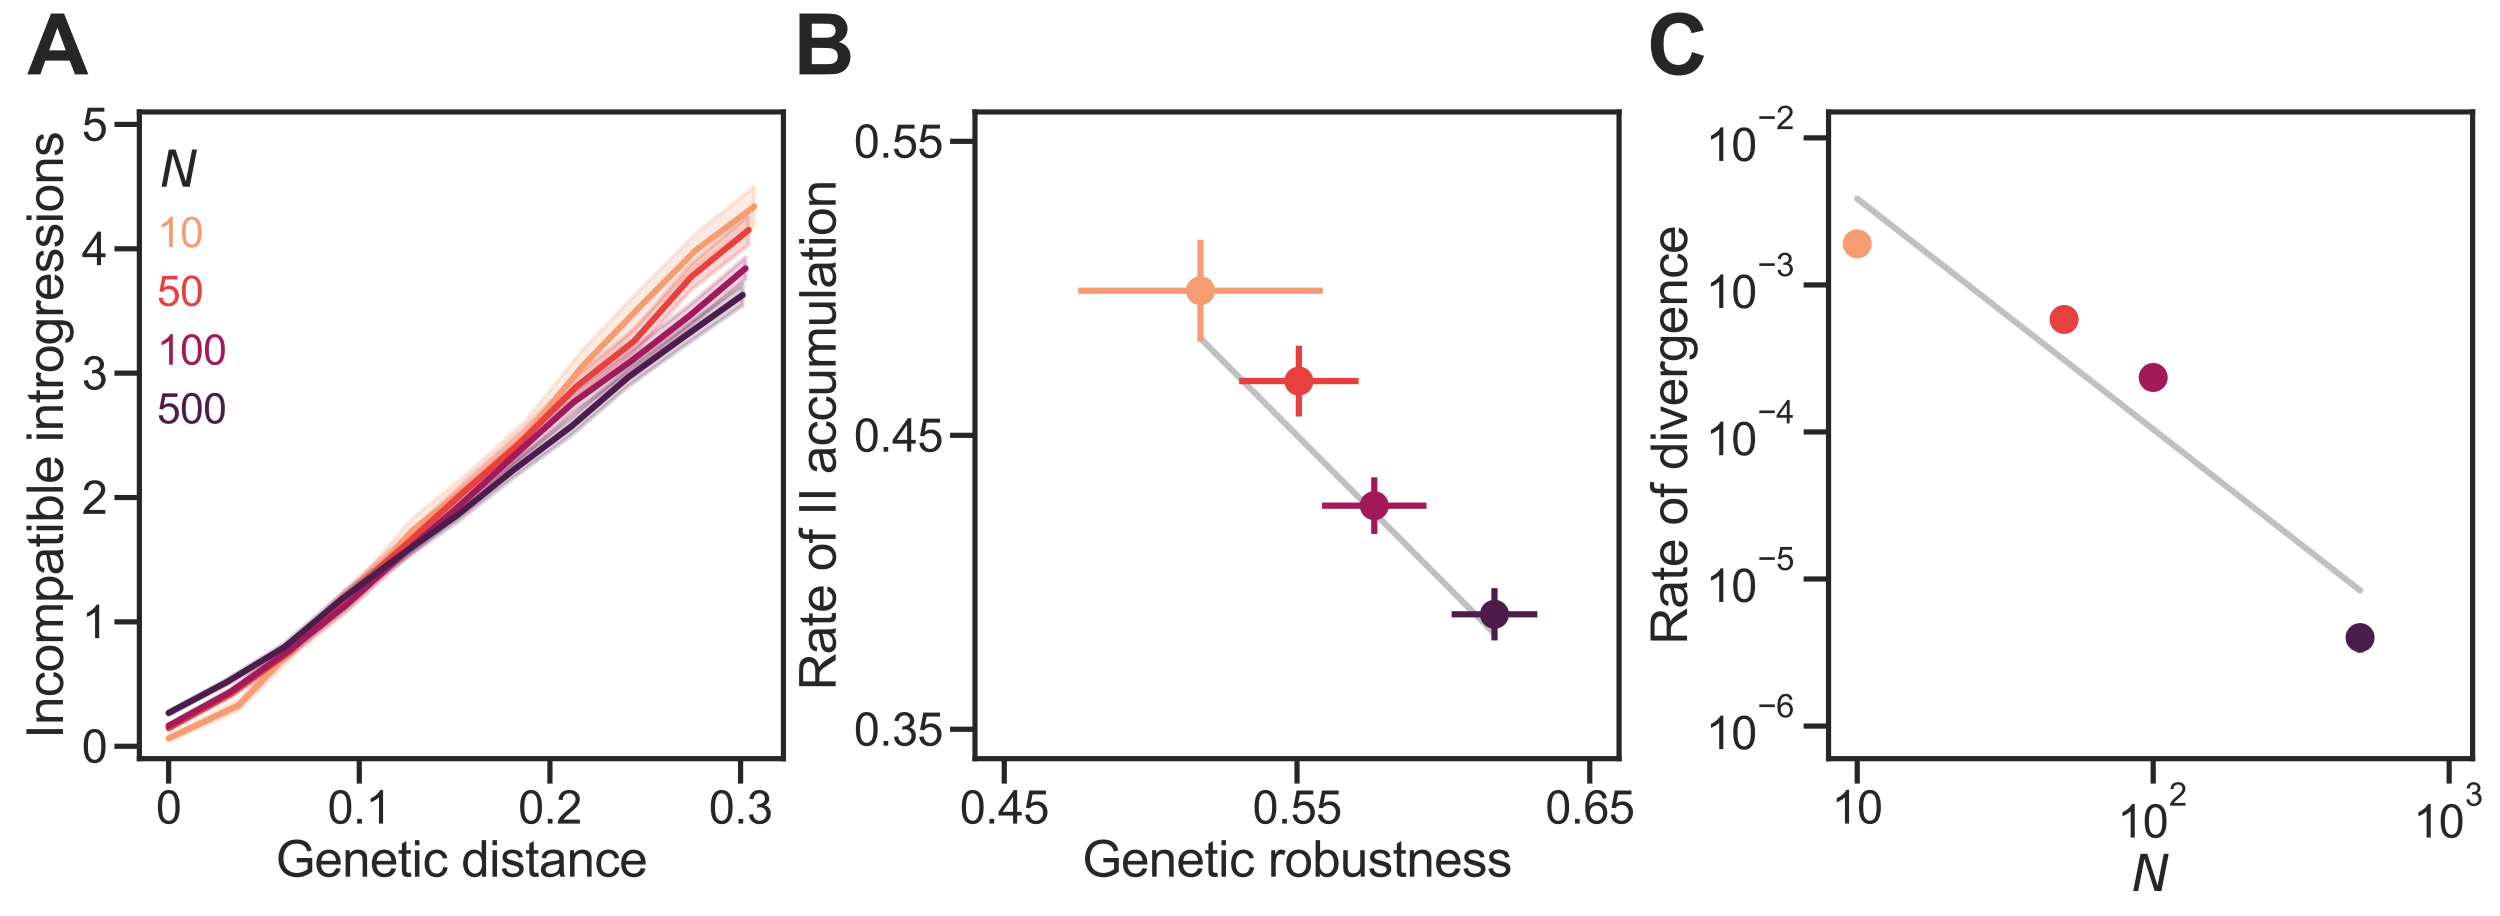 <?xml version="1.0" encoding="UTF-8" standalone="no"?>
<svg
   width="1203.585pt"
   height="440.963pt"
   viewBox="0 0 1203.585 440.963"
   version="1.1"
   id="svg244"
   sodipodi:docname="Fig4.svg"
   inkscape:version="1.3 (0e150ed, 2023-07-21)"
   xmlns:inkscape="http://www.inkscape.org/namespaces/inkscape"
   xmlns:sodipodi="http://sodipodi.sourceforge.net/DTD/sodipodi-0.dtd"
   xmlns:xlink="http://www.w3.org/1999/xlink"
   xmlns="http://www.w3.org/2000/svg"
   xmlns:svg="http://www.w3.org/2000/svg"
   xmlns:rdf="http://www.w3.org/1999/02/22-rdf-syntax-ns#"
   xmlns:cc="http://creativecommons.org/ns#"
   xmlns:dc="http://purl.org/dc/elements/1.1/">
  <sodipodi:namedview
     id="namedview244"
     pagecolor="#ffffff"
     bordercolor="#000000"
     borderopacity="0.25"
     inkscape:showpageshadow="2"
     inkscape:pageopacity="0.0"
     inkscape:pagecheckerboard="0"
     inkscape:deskcolor="#d1d1d1"
     inkscape:document-units="pt"
     inkscape:zoom="0.70852562"
     inkscape:cx="1069.1215"
     inkscape:cy="443.8795"
     inkscape:window-width="1728"
     inkscape:window-height="1008"
     inkscape:window-x="0"
     inkscape:window-y="38"
     inkscape:window-maximized="1"
     inkscape:current-layer="svg244" />
  <defs
     id="defs1">
    <style
       type="text/css"
       id="style1">*{stroke-linejoin: round; stroke-linecap: butt}</style>
  </defs>
  <path
     d="M 0,440.963 H 1203.585 V 0 H 0 Z"
     style="fill:#ffffff"
     id="path1" />
  <g
     id="patch_2">
    <path
       d="M 67.095,365.254 H 377.168 V 53.903 H 67.095 Z"
       style="fill:#ffffff"
       id="path2" />
  </g>
  <g
     id="matplotlib.axis_1">
    <g
       id="xtick_1">
      <g
         id="line2d_1">
        <defs
           id="defs2">
          <path
             id="md8a710b332"
             d="M 0,0 V 12"
             style="stroke:#262626;stroke-width:2.5" />
        </defs>
        <g
           id="g2">
          <use
             xlink:href="#md8a710b332"
             x="81.189"
             y="365.254"
             style="fill:#262626;stroke:#262626;stroke-width:2.5"
             id="use2" />
        </g>
      </g>
      <g
         id="text_1">
        <!-- 0 -->
        <g
           style="fill:#262626"
           transform="matrix(0.22,0,0,-0.22,75.072,396.501)"
           id="g3">
          <defs
             id="defs3">
            <path
               id="ArialMT-30"
               d="m 266,2259 q 0,813 167,1308 167,496 496,764 330,269 830,269 369,0 647,-149 278,-148 459,-428 182,-279 285,-681 103,-401 103,-1083 0,-806 -166,-1301 Q 2922,463 2592,192 2263,-78 1759,-78 1097,-78 719,397 266,969 266,2259 Z m 578,0 q 0,-1128 264,-1502 264,-373 651,-373 388,0 652,375 264,375 264,1500 0,1132 -264,1503 -264,372 -658,372 -387,0 -619,-328 Q 844,3388 844,2259 Z"
               transform="scale(0.016)" />
          </defs>
          <use
             xlink:href="#ArialMT-30"
             id="use3" />
        </g>
      </g>
    </g>
    <g
       id="xtick_2">
      <g
         id="line2d_2">
        <g
           id="g4">
          <use
             xlink:href="#md8a710b332"
             x="172.974"
             y="365.254"
             style="fill:#262626;stroke:#262626;stroke-width:2.5"
             id="use4" />
        </g>
      </g>
      <g
         id="text_2">
        <!-- 0.1 -->
        <g
           style="fill:#262626"
           transform="matrix(0.22,0,0,-0.22,157.684,396.501)"
           id="g7">
          <defs
             id="defs4">
            <path
               id="ArialMT-2e"
               d="m 581,0 v 641 h 641 V 0 Z"
               transform="scale(0.016)" />
            <path
               id="ArialMT-31"
               d="M 2384,0 H 1822 V 3584 Q 1619,3391 1289,3197 959,3003 697,2906 v 544 q 472,222 825,537 353,316 500,613 h 362 z"
               transform="scale(0.016)" />
          </defs>
          <use
             xlink:href="#ArialMT-30"
             id="use5" />
          <use
             xlink:href="#ArialMT-2e"
             x="55.615"
             id="use6" />
          <use
             xlink:href="#ArialMT-31"
             x="83.398"
             id="use7" />
        </g>
      </g>
    </g>
    <g
       id="xtick_3">
      <g
         id="line2d_3">
        <g
           id="g8">
          <use
             xlink:href="#md8a710b332"
             x="264.758"
             y="365.254"
             style="fill:#262626;stroke:#262626;stroke-width:2.5"
             id="use8" />
        </g>
      </g>
      <g
         id="text_3">
        <!-- 0.2 -->
        <g
           style="fill:#262626"
           transform="matrix(0.22,0,0,-0.22,249.468,396.501)"
           id="g11">
          <defs
             id="defs8">
            <path
               id="ArialMT-32"
               d="M 3222,541 V 0 H 194 q -6,203 65,391 116,309 370,609 255,300 737,694 747,612 1009,970 263,358 263,677 0,334 -240,563 -239,230 -623,230 -406,0 -650,-244 -244,-243 -247,-674 l -578,59 q 59,647 446,986 388,339 1042,339 659,0 1043,-366 385,-365 385,-906 0,-275 -113,-541 Q 2991,2522 2730,2228 2469,1934 1863,1422 1356,997 1212,845 1069,694 975,541 Z"
               transform="scale(0.016)" />
          </defs>
          <use
             xlink:href="#ArialMT-30"
             id="use9" />
          <use
             xlink:href="#ArialMT-2e"
             x="55.615"
             id="use10" />
          <use
             xlink:href="#ArialMT-32"
             x="83.398"
             id="use11" />
        </g>
      </g>
    </g>
    <g
       id="xtick_4">
      <g
         id="line2d_4">
        <g
           id="g12">
          <use
             xlink:href="#md8a710b332"
             x="356.543"
             y="365.254"
             style="fill:#262626;stroke:#262626;stroke-width:2.5"
             id="use12" />
        </g>
      </g>
      <g
         id="text_4">
        <!-- 0.3 -->
        <g
           style="fill:#262626"
           transform="matrix(0.22,0,0,-0.22,341.253,396.501)"
           id="g15">
          <defs
             id="defs12">
            <path
               id="ArialMT-33"
               d="m 269,1209 562,75 q 97,-478 330,-689 233,-211 567,-211 397,0 670,275 274,275 274,682 0,387 -253,638 -253,252 -644,252 -159,0 -397,-62 l 63,494 q 56,-7 90,-7 360,0 647,187 288,188 288,579 0,309 -210,512 -209,204 -540,204 -328,0 -547,-207 -219,-206 -281,-618 l -563,100 q 103,565 468,876 366,311 910,311 375,0 690,-161 316,-161 483,-439 168,-278 168,-591 0,-296 -160,-540 -159,-244 -471,-388 406,-93 631,-389 225,-295 225,-739 Q 3269,753 2831,336 2394,-81 1725,-81 1122,-81 723,278 325,638 269,1209 Z"
               transform="scale(0.016)" />
          </defs>
          <use
             xlink:href="#ArialMT-30"
             id="use13" />
          <use
             xlink:href="#ArialMT-2e"
             x="55.615"
             id="use14" />
          <use
             xlink:href="#ArialMT-33"
             x="83.398"
             id="use15" />
        </g>
      </g>
    </g>
    <g
       id="text_5">
      <!-- Genetic distance -->
      <g
         style="fill:#262626"
         transform="matrix(0.24,0,0,-0.24,132.752,422.053)"
         id="g31">
        <defs
           id="defs15">
          <path
             id="ArialMT-47"
             d="m 2638,1797 v 537 l 1940,4 V 638 Q 4131,281 3656,101 3181,-78 2681,-78 2006,-78 1454,211 903,500 622,1047 341,1594 341,2269 q 0,669 279,1248 280,580 805,861 525,281 1209,281 497,0 898,-161 402,-160 630,-448 229,-287 347,-750 l -546,-150 q -104,350 -257,550 -153,200 -438,320 -284,121 -630,121 -416,0 -719,-127 -303,-126 -489,-333 -186,-206 -289,-453 -175,-425 -175,-922 0,-612 211,-1025 211,-412 614,-612 403,-200 856,-200 394,0 769,151 375,152 568,324 v 853 z"
             transform="scale(0.016)" />
          <path
             id="ArialMT-65"
             d="m 2694,1069 581,-72 Q 3138,488 2766,206 2394,-75 1816,-75 1088,-75 661,373 234,822 234,1631 q 0,838 431,1300 432,463 1119,463 666,0 1088,-453 422,-453 422,-1275 0,-50 -3,-150 H 816 q 31,-547 309,-838 278,-290 694,-290 309,0 528,162 219,163 347,519 z M 847,1978 h 1853 q -37,419 -212,628 -269,325 -697,325 -388,0 -652,-259 -264,-259 -292,-694 z"
             transform="scale(0.016)" />
          <path
             id="ArialMT-6e"
             d="m 422,0 v 3319 h 506 v -472 q 366,547 1056,547 300,0 552,-108 252,-108 377,-283 125,-175 175,-415 31,-157 31,-547 V 0 h -563 v 2019 q 0,344 -66,514 -65,170 -232,271 -167,102 -392,102 -360,0 -621,-228 Q 984,2450 984,1813 V 0 Z"
             transform="scale(0.016)" />
          <path
             id="ArialMT-74"
             d="M 1650,503 1731,6 Q 1494,-44 1306,-44 1000,-44 831,53 663,150 594,308 525,466 525,972 V 2881 H 113 v 438 h 412 v 822 l 559,337 V 3319 h 566 V 2881 H 1084 V 941 q 0,-241 30,-310 30,-68 97,-109 67,-41 192,-41 94,0 247,22 z"
             transform="scale(0.016)" />
          <path
             id="ArialMT-69"
             d="m 425,3934 v 647 H 988 V 3934 Z M 425,0 V 3319 H 988 V 0 Z"
             transform="scale(0.016)" />
          <path
             id="ArialMT-63"
             d="m 2588,1216 553,-72 Q 3050,572 2676,248 2303,-75 1759,-75 1078,-75 664,370 250,816 250,1647 q 0,537 178,940 178,404 542,605 364,202 793,202 540,0 884,-274 344,-273 441,-776 l -547,-85 q -78,335 -277,503 -198,169 -480,169 -425,0 -691,-305 -265,-304 -265,-963 0,-669 256,-972 257,-303 669,-303 331,0 553,203 222,203 282,625 z"
             transform="scale(0.016)" />
          <path
             id="ArialMT-20"
             transform="scale(0.016)"
             d="" />
          <path
             id="ArialMT-64"
             d="M 2575,0 V 419 Q 2259,-75 1647,-75 1250,-75 917,144 584,363 401,755 q -182,392 -182,901 0,497 165,902 166,405 497,620 332,216 741,216 300,0 534,-127 235,-126 382,-329 v 1643 h 559 V 0 Z M 797,1656 q 0,-637 268,-953 269,-315 635,-315 369,0 626,301 258,302 258,920 0,682 -263,1000 -262,319 -646,319 -375,0 -627,-306 -251,-306 -251,-966 z"
             transform="scale(0.016)" />
          <path
             id="ArialMT-73"
             d="m 197,991 556,87 q 47,-334 261,-512 214,-178 599,-178 387,0 574,157 188,158 188,371 0,190 -166,300 -115,75 -575,190 -618,157 -857,271 -239,114 -363,315 -123,202 -123,446 0,221 101,410 102,190 277,315 131,96 357,163 227,68 487,68 390,0 685,-113 296,-112 436,-305 141,-192 194,-513 l -550,-75 q -37,256 -217,399 -180,144 -508,144 -387,0 -553,-128 -166,-128 -166,-300 0,-109 69,-197 69,-90 216,-150 84,-31 497,-143 597,-160 832,-262 236,-101 370,-295 135,-193 135,-481 0,-281 -164,-530 Q 2625,197 2315,61 2006,-75 1616,-75 969,-75 630,194 291,463 197,991 Z"
             transform="scale(0.016)" />
          <path
             id="ArialMT-61"
             d="M 2588,409 Q 2275,144 1986,34 1697,-75 1366,-75 819,-75 525,192 231,459 231,875 q 0,244 111,445 111,202 291,324 180,122 405,184 165,44 500,85 681,81 1003,193 3,116 3,147 0,344 -160,485 -215,190 -640,190 -397,0 -586,-139 -189,-139 -280,-492 l -550,75 q 75,353 247,570 172,217 497,334 325,118 753,118 425,0 690,-100 266,-100 391,-252 125,-151 175,-383 28,-143 28,-518 v -750 q 0,-785 36,-993 36,-207 143,-398 h -588 q -87,175 -112,409 z m -47,1257 q -307,-125 -919,-213 -347,-50 -491,-113 -143,-62 -222,-182 -78,-120 -78,-267 0,-225 170,-375 171,-150 499,-150 325,0 578,142 253,142 372,389 91,191 91,562 z"
             transform="scale(0.016)" />
        </defs>
        <use
           xlink:href="#ArialMT-47"
           id="use16" />
        <use
           xlink:href="#ArialMT-65"
           x="77.783"
           id="use17" />
        <use
           xlink:href="#ArialMT-6e"
           x="133.398"
           id="use18" />
        <use
           xlink:href="#ArialMT-65"
           x="189.014"
           id="use19" />
        <use
           xlink:href="#ArialMT-74"
           x="244.629"
           id="use20" />
        <use
           xlink:href="#ArialMT-69"
           x="272.412"
           id="use21" />
        <use
           xlink:href="#ArialMT-63"
           x="294.629"
           id="use22" />
        <use
           xlink:href="#ArialMT-20"
           x="344.629"
           id="use23" />
        <use
           xlink:href="#ArialMT-64"
           x="372.412"
           id="use24" />
        <use
           xlink:href="#ArialMT-69"
           x="428.027"
           id="use25" />
        <use
           xlink:href="#ArialMT-73"
           x="450.244"
           id="use26" />
        <use
           xlink:href="#ArialMT-74"
           x="500.244"
           id="use27" />
        <use
           xlink:href="#ArialMT-61"
           x="528.027"
           id="use28" />
        <use
           xlink:href="#ArialMT-6e"
           x="583.643"
           id="use29" />
        <use
           xlink:href="#ArialMT-63"
           x="639.258"
           id="use30" />
        <use
           xlink:href="#ArialMT-65"
           x="689.258"
           id="use31" />
      </g>
    </g>
  </g>
  <g
     id="matplotlib.axis_2">
    <g
       id="ytick_1">
      <g
         id="line2d_5">
        <defs
           id="defs31">
          <path
             id="m79b4fd592f"
             d="M 0,0 H -12"
             style="stroke:#262626;stroke-width:2.5" />
        </defs>
        <g
           id="g32">
          <use
             xlink:href="#m79b4fd592f"
             x="67.095"
             y="359.267"
             style="fill:#262626;stroke:#262626;stroke-width:2.5"
             id="use32" />
        </g>
      </g>
      <g
         id="text_6">
        <!-- 0 -->
        <g
           style="fill:#262626"
           transform="matrix(0.22,0,0,-0.22,39.361,367.14)"
           id="g33">
          <use
             xlink:href="#ArialMT-30"
             id="use33" />
        </g>
      </g>
    </g>
    <g
       id="ytick_2">
      <g
         id="line2d_6">
        <g
           id="g34">
          <use
             xlink:href="#m79b4fd592f"
             x="67.095"
             y="299.391"
             style="fill:#262626;stroke:#262626;stroke-width:2.5"
             id="use34" />
        </g>
      </g>
      <g
         id="text_7">
        <!-- 1 -->
        <g
           style="fill:#262626"
           transform="matrix(0.22,0,0,-0.22,39.361,307.265)"
           id="g35">
          <use
             xlink:href="#ArialMT-31"
             id="use35" />
        </g>
      </g>
    </g>
    <g
       id="ytick_3">
      <g
         id="line2d_7">
        <g
           id="g36">
          <use
             xlink:href="#m79b4fd592f"
             x="67.095"
             y="239.516"
             style="fill:#262626;stroke:#262626;stroke-width:2.5"
             id="use36" />
        </g>
      </g>
      <g
         id="text_8">
        <!-- 2 -->
        <g
           style="fill:#262626"
           transform="matrix(0.22,0,0,-0.22,39.361,247.39)"
           id="g37">
          <use
             xlink:href="#ArialMT-32"
             id="use37" />
        </g>
      </g>
    </g>
    <g
       id="ytick_4">
      <g
         id="line2d_8">
        <g
           id="g38">
          <use
             xlink:href="#m79b4fd592f"
             x="67.095"
             y="179.641"
             style="fill:#262626;stroke:#262626;stroke-width:2.5"
             id="use38" />
        </g>
      </g>
      <g
         id="text_9">
        <!-- 3 -->
        <g
           style="fill:#262626"
           transform="matrix(0.22,0,0,-0.22,39.361,187.514)"
           id="g39">
          <use
             xlink:href="#ArialMT-33"
             id="use39" />
        </g>
      </g>
    </g>
    <g
       id="ytick_5">
      <g
         id="line2d_9">
        <g
           id="g40">
          <use
             xlink:href="#m79b4fd592f"
             x="67.095"
             y="119.766"
             style="fill:#262626;stroke:#262626;stroke-width:2.5"
             id="use40" />
        </g>
      </g>
      <g
         id="text_10">
        <!-- 4 -->
        <g
           style="fill:#262626"
           transform="matrix(0.22,0,0,-0.22,39.361,127.639)"
           id="g41">
          <defs
             id="defs40">
            <path
               id="ArialMT-34"
               d="M 2069,0 V 1097 H 81 v 516 l 2091,2968 h 459 V 1613 h 619 V 1097 H 2631 V 0 Z m 0,1613 V 3678 L 634,1613 Z"
               transform="scale(0.016)" />
          </defs>
          <use
             xlink:href="#ArialMT-34"
             id="use41" />
        </g>
      </g>
    </g>
    <g
       id="ytick_6">
      <g
         id="line2d_10">
        <g
           id="g42">
          <use
             xlink:href="#m79b4fd592f"
             x="67.095"
             y="59.89"
             style="fill:#262626;stroke:#262626;stroke-width:2.5"
             id="use42" />
        </g>
      </g>
      <g
         id="text_11">
        <!-- 5 -->
        <g
           style="fill:#262626"
           transform="matrix(0.22,0,0,-0.22,39.361,67.764)"
           id="g43">
          <defs
             id="defs42">
            <path
               id="ArialMT-35"
               d="m 266,1200 590,50 q 66,-431 305,-649 239,-217 577,-217 406,0 687,306 281,307 281,813 0,481 -270,759 -270,279 -708,279 -272,0 -491,-124 -218,-123 -343,-320 l -528,69 443,2353 H 3088 V 3981 H 1259 L 1013,2750 q 412,288 865,288 600,0 1012,-416 413,-416 413,-1069 Q 3303,931 2941,478 2500,-78 1738,-78 1113,-78 717,272 322,622 266,1200 Z"
               transform="scale(0.016)" />
          </defs>
          <use
             xlink:href="#ArialMT-35"
             id="use43" />
        </g>
      </g>
    </g>
    <g
       id="text_12">
      <!-- Incompatible introgressions -->
      <g
         style="fill:#262626"
         transform="matrix(0,-0.24,-0.24,0,30.309,355.643)"
         id="g70">
        <defs
           id="defs43">
          <path
             id="ArialMT-49"
             d="m 597,0 v 4581 h 606 V 0 Z"
             transform="scale(0.016)" />
          <path
             id="ArialMT-6f"
             d="m 213,1659 q 0,922 512,1366 428,369 1044,369 684,0 1118,-449 435,-448 435,-1239 0,-640 -192,-1008 Q 2938,331 2570,128 2203,-75 1769,-75 1072,-75 642,372 213,819 213,1659 Z m 578,0 q 0,-637 278,-954 278,-317 700,-317 419,0 697,318 278,319 278,972 0,616 -280,933 -280,317 -695,317 -422,0 -700,-316 -278,-315 -278,-953 z"
             transform="scale(0.016)" />
          <path
             id="ArialMT-6d"
             d="m 422,0 v 3319 h 503 v -466 q 156,244 415,392 260,149 591,149 369,0 605,-153 236,-153 333,-428 394,581 1025,581 494,0 759,-274 266,-273 266,-842 V 0 h -560 v 2091 q 0,337 -55,485 -54,149 -198,239 -143,91 -337,91 -350,0 -582,-233 -231,-232 -231,-745 V 0 h -562 v 2156 q 0,375 -138,562 -137,188 -450,188 -237,0 -439,-125 -201,-125 -292,-366 -91,-240 -91,-693 V 0 Z"
             transform="scale(0.016)" />
          <path
             id="ArialMT-70"
             d="m 422,-1272 v 4591 h 512 v -431 q 182,253 410,379 228,127 553,127 425,0 750,-219 325,-219 490,-618 166,-398 166,-873 0,-509 -183,-917 Q 2938,359 2589,142 2241,-75 1856,-75 1575,-75 1351,44 1128,163 984,344 v -1616 z m 509,2913 q 0,-641 259,-947 260,-306 629,-306 375,0 642,317 267,317 267,983 0,634 -261,949 -261,316 -623,316 -360,0 -637,-336 -276,-336 -276,-976 z"
             transform="scale(0.016)" />
          <path
             id="ArialMT-62"
             d="M 941,0 H 419 V 4581 H 981 V 2947 q 357,447 910,447 306,0 579,-124 274,-123 450,-347 177,-223 277,-539 100,-315 100,-675 0,-853 -422,-1319 -422,-465 -1012,-465 -588,0 -922,491 z m -7,1684 q 0,-596 163,-862 266,-434 719,-434 368,0 637,320 269,320 269,955 0,650 -258,959 -258,309 -623,309 -369,0 -638,-320 -269,-320 -269,-927 z"
             transform="scale(0.016)" />
          <path
             id="ArialMT-6c"
             d="M 409,0 V 4581 H 972 V 0 Z"
             transform="scale(0.016)" />
          <path
             id="ArialMT-72"
             d="m 416,0 v 3319 h 506 v -503 q 194,353 358,465 164,113 361,113 284,0 578,-181 l -194,-522 q -206,122 -412,122 -185,0 -332,-111 -147,-111 -209,-308 -94,-300 -94,-656 V 0 Z"
             transform="scale(0.016)" />
          <path
             id="ArialMT-67"
             d="m 319,-275 547,-81 q 34,-253 190,-369 210,-156 572,-156 391,0 603,156 213,156 288,437 44,172 40,722 Q 2191,0 1641,0 956,0 581,494 206,988 206,1678 q 0,475 172,876 172,402 498,621 327,219 768,219 587,0 969,-475 v 400 h 518 V 450 q 0,-775 -158,-1098 -157,-324 -500,-511 -342,-188 -842,-188 -593,0 -959,267 -366,267 -353,805 z m 465,1994 q 0,-653 259,-953 260,-300 651,-300 387,0 649,298 263,299 263,936 0,609 -270,918 -270,310 -652,310 -375,0 -638,-305 -262,-304 -262,-904 z"
             transform="scale(0.016)" />
        </defs>
        <use
           xlink:href="#ArialMT-49"
           id="use44" />
        <use
           xlink:href="#ArialMT-6e"
           x="27.783"
           id="use45" />
        <use
           xlink:href="#ArialMT-63"
           x="83.398"
           id="use46" />
        <use
           xlink:href="#ArialMT-6f"
           x="133.398"
           id="use47" />
        <use
           xlink:href="#ArialMT-6d"
           x="189.014"
           id="use48" />
        <use
           xlink:href="#ArialMT-70"
           x="272.314"
           id="use49" />
        <use
           xlink:href="#ArialMT-61"
           x="327.93"
           id="use50" />
        <use
           xlink:href="#ArialMT-74"
           x="383.545"
           id="use51" />
        <use
           xlink:href="#ArialMT-69"
           x="411.328"
           id="use52" />
        <use
           xlink:href="#ArialMT-62"
           x="433.545"
           id="use53" />
        <use
           xlink:href="#ArialMT-6c"
           x="489.16"
           id="use54" />
        <use
           xlink:href="#ArialMT-65"
           x="511.377"
           id="use55" />
        <use
           xlink:href="#ArialMT-20"
           x="566.992"
           id="use56" />
        <use
           xlink:href="#ArialMT-69"
           x="594.775"
           id="use57" />
        <use
           xlink:href="#ArialMT-6e"
           x="616.992"
           id="use58" />
        <use
           xlink:href="#ArialMT-74"
           x="672.607"
           id="use59" />
        <use
           xlink:href="#ArialMT-72"
           x="700.391"
           id="use60" />
        <use
           xlink:href="#ArialMT-6f"
           x="733.691"
           id="use61" />
        <use
           xlink:href="#ArialMT-67"
           x="789.307"
           id="use62" />
        <use
           xlink:href="#ArialMT-72"
           x="844.922"
           id="use63" />
        <use
           xlink:href="#ArialMT-65"
           x="878.223"
           id="use64" />
        <use
           xlink:href="#ArialMT-73"
           x="933.838"
           id="use65" />
        <use
           xlink:href="#ArialMT-73"
           x="983.838"
           id="use66" />
        <use
           xlink:href="#ArialMT-69"
           x="1033.838"
           id="use67" />
        <use
           xlink:href="#ArialMT-6f"
           x="1056.055"
           id="use68" />
        <use
           xlink:href="#ArialMT-6e"
           x="1111.67"
           id="use69" />
        <use
           xlink:href="#ArialMT-73"
           x="1167.285"
           id="use70" />
      </g>
    </g>
  </g>
  <g
     id="PolyCollection_1">
    <defs
       id="defs70">
      <path
         id="mab8a937b91"
         d="m 81.189,-86.826 v 2.715 l 33.657,-14.631 28.242,-28.324 27.375,-22.412 27.852,-30.102 26.879,-20.731 28.137,-24.05 27.086,-32.508 27.517,-28.043 27.09,-27.472 28.049,-19.458 v -19.307 0 l -28.049,22.455 -27.09,27.314 -27.517,28.958 -27.086,33.654 -28.137,25.467 -26.879,22.199 -27.852,32.049 -27.375,24.231 -28.242,30.833 z"
         style="stroke:#f69c73;stroke-width:2;stroke-opacity:0.2" />
    </defs>
    <g
       clip-path="url(#p94818dce9f)"
       id="g71">
      <use
         xlink:href="#mab8a937b91"
         x="0"
         y="440.963"
         style="fill:#f69c73;fill-opacity:0.2;stroke:#f69c73;stroke-width:2;stroke-opacity:0.2"
         id="use71" />
    </g>
  </g>
  <g
     id="PolyCollection_2">
    <defs
       id="defs71">
      <path
         id="ma8405fd991"
         d="m 81.189,-91.404 v 2.015 l 30.505,-16.206 27.912,-19.23 27.251,-25.477 27.545,-23.625 28.403,-25.207 27.315,-23.248 27.384,-27.32 27.838,-21.409 27.379,-30.28 27.687,-21.641 v -14.364 0 l -27.687,23.517 -27.379,31.379 -27.838,22.444 -27.384,27.406 -27.315,24.376 -28.403,26.31 -27.545,24.491 -27.251,27.716 -27.912,20.922 z"
         style="stroke:#e83f3f;stroke-width:2;stroke-opacity:0.2" />
    </defs>
    <g
       clip-path="url(#p94818dce9f)"
       id="g72">
      <use
         xlink:href="#ma8405fd991"
         x="0"
         y="440.963"
         style="fill:#e83f3f;fill-opacity:0.2;stroke:#e83f3f;stroke-width:2;stroke-opacity:0.2"
         id="use72" />
    </g>
  </g>
  <g
     id="PolyCollection_3">
    <defs
       id="defs72">
      <path
         id="mfbb400101a"
         d="m 81.189,-92.361 v 1.582 l 29.862,-15.785 27.65,-18.605 27.425,-21.181 27.6,-24.368 27.402,-22.905 27.669,-24.62 27.457,-24.18 27.664,-19.62 27.747,-21.545 27.233,-22.806 v -10.716 0 l -27.233,23.292 -27.747,21.469 -27.664,20.042 -27.457,24.947 -27.669,26.077 -27.402,24.134 -27.6,25.059 -27.425,22.342 -27.65,20.464 z"
         style="stroke:#a11a5b;stroke-width:2;stroke-opacity:0.2" />
    </defs>
    <g
       clip-path="url(#p94818dce9f)"
       id="g73">
      <use
         xlink:href="#mfbb400101a"
         x="0"
         y="440.963"
         style="fill:#a11a5b;fill-opacity:0.2;stroke:#a11a5b;stroke-width:2;stroke-opacity:0.2"
         id="use73" />
    </g>
  </g>
  <g
     id="PolyCollection_4">
    <defs
       id="defs73">
      <path
         id="m45ef108453"
         d="m 81.189,-98.655 v 1.854 l 28.137,-14.567 27.673,-16.29 27.724,-22.499 27.623,-20.056 27.632,-19.402 27.48,-21.538 27.673,-20.293 27.462,-23.622 27.416,-19.747 27.531,-19.153 v -9.955 0 l -27.531,20.053 -27.416,20.004 -27.462,23.818 -27.673,21.446 -27.48,22.662 -27.632,19.493 -27.623,21.288 -27.724,23.856 -27.673,17.342 z"
         style="stroke:#4c1d4b;stroke-width:2;stroke-opacity:0.2" />
    </defs>
    <g
       clip-path="url(#p94818dce9f)"
       id="g74">
      <use
         xlink:href="#m45ef108453"
         x="0"
         y="440.963"
         style="fill:#4c1d4b;fill-opacity:0.2;stroke:#4c1d4b;stroke-width:2;stroke-opacity:0.2"
         id="use74" />
    </g>
  </g>
  <g
     id="line2d_11">
    <path
       d="m 81.189,355.495 33.657,-15.897 28.242,-29.578 27.375,-23.321 27.852,-31.075 26.879,-21.465 28.137,-24.758 27.086,-33.081 27.517,-28.501 27.09,-27.393 28.049,-20.956"
       clip-path="url(#p94818dce9f)"
       style="fill:none;stroke:#f69c73;stroke-width:3;stroke-linecap:round"
       id="path74" />
  </g>
  <g
     id="line2d_12">
    <path
       d="m 81.189,350.567 30.505,-16.819 27.912,-20.076 27.251,-26.597 27.545,-24.058 28.403,-25.758 27.315,-23.812 27.384,-27.363 27.838,-21.926 27.379,-30.83 27.687,-22.579"
       clip-path="url(#p94818dce9f)"
       style="fill:none;stroke:#e83f3f;stroke-width:3;stroke-linecap:round"
       id="path75" />
  </g>
  <g
     id="line2d_13">
    <path
       d="m 81.189,349.393 29.862,-16.355 27.65,-19.534 27.425,-21.762 27.6,-24.714 27.402,-23.519 27.669,-25.348 27.457,-24.564 27.664,-19.831 27.747,-21.507 27.233,-23.049"
       clip-path="url(#p94818dce9f)"
       style="fill:none;stroke:#a11a5b;stroke-width:3;stroke-linecap:round"
       id="path76" />
  </g>
  <g
     id="line2d_14">
    <path
       d="m 81.189,343.235 28.137,-14.936 27.673,-16.816 27.724,-23.178 27.623,-20.672 27.632,-19.448 27.48,-22.1 27.673,-20.87 27.462,-23.72 27.416,-19.876 27.531,-19.603"
       clip-path="url(#p94818dce9f)"
       style="fill:none;stroke:#4c1d4b;stroke-width:3;stroke-linecap:round"
       id="path77" />
  </g>
  <g
     id="patch_3">
    <path
       d="M 67.095,365.254 V 53.903"
       style="fill:none;stroke:#262626;stroke-width:2.5;stroke-linecap:square;stroke-linejoin:miter"
       id="path78" />
  </g>
  <g
     id="patch_4">
    <path
       d="M 377.168,365.254 V 53.903"
       style="fill:none;stroke:#262626;stroke-width:2.5;stroke-linecap:square;stroke-linejoin:miter"
       id="path79" />
  </g>
  <g
     id="patch_5">
    <path
       d="M 67.095,365.254 H 377.168"
       style="fill:none;stroke:#262626;stroke-width:2.5;stroke-linecap:square;stroke-linejoin:miter"
       id="path80" />
  </g>
  <g
     id="patch_6">
    <path
       d="M 67.095,53.903 H 377.168"
       style="fill:none;stroke:#262626;stroke-width:2.5;stroke-linecap:square;stroke-linejoin:miter"
       id="path81" />
  </g>
  <g
     id="text_13"
     transform="translate(5.931)">
    <!-- A -->
    <g
       style="fill:#262626"
       transform="matrix(0.4,0,0,-0.4,7.2,35.831)"
       id="g81">
      <defs
         id="defs81">
        <path
           id="Arial-BoldMT-41"
           d="M 4597,0 H 3591 L 3191,1041 H 1359 L 981,0 H 0 l 1784,4581 h 979 z M 2894,1813 2263,3513 1644,1813 Z"
           transform="scale(0.016)" />
      </defs>
      <use
         xlink:href="#Arial-BoldMT-41"
         id="use81" />
    </g>
  </g>
  <g
     id="text_14"
     transform="translate(-2.147)">
    <!-- $\it{N}$ -->
    <g
       style="fill:#262626"
       transform="matrix(0.24,0,0,-0.24,79.261,89.922)"
       id="g82">
      <defs
         id="defs82">
        <path
           id="DejaVuSans-Oblique-4e"
           d="m 1081,4666 h 850 L 3219,666 4000,4666 h 616 L 3706,0 H 2853 L 1569,4025 788,0 H 172 Z"
           transform="scale(0.016)" />
      </defs>
      <use
         xlink:href="#DejaVuSans-Oblique-4e"
         transform="translate(0,0.094)"
         id="use82" />
    </g>
  </g>
  <g
     id="line2d_16" />
  <g
     id="text_15">
    <!-- 10 -->
    <g
       style="fill:#f69c73"
       transform="matrix(0.2,0,0,-0.2,75.582,118.997)"
       id="g84">
      <use
         xlink:href="#ArialMT-31"
         id="use83" />
      <use
         xlink:href="#ArialMT-30"
         x="55.615"
         id="use84" />
    </g>
  </g>
  <g
     id="line2d_18" />
  <g
     id="text_16">
    <!-- 50 -->
    <g
       style="fill:#e83f3f"
       transform="matrix(0.2,0,0,-0.2,75.582,147.277)"
       id="g86">
      <use
         xlink:href="#ArialMT-35"
         id="use85" />
      <use
         xlink:href="#ArialMT-30"
         x="55.615"
         id="use86" />
    </g>
  </g>
  <g
     id="line2d_20" />
  <g
     id="text_17">
    <!-- 100 -->
    <g
       style="fill:#a11a5b"
       transform="matrix(0.2,0,0,-0.2,75.582,175.556)"
       id="g89">
      <use
         xlink:href="#ArialMT-31"
         id="use87" />
      <use
         xlink:href="#ArialMT-30"
         x="55.615"
         id="use88" />
      <use
         xlink:href="#ArialMT-30"
         x="111.23"
         id="use89" />
    </g>
  </g>
  <g
     id="line2d_22" />
  <g
     id="text_18">
    <!-- 500 -->
    <g
       style="fill:#4c1d4b"
       transform="matrix(0.2,0,0,-0.2,75.582,203.835)"
       id="g92">
      <use
         xlink:href="#ArialMT-35"
         id="use90" />
      <use
         xlink:href="#ArialMT-30"
         x="55.615"
         id="use91" />
      <use
         xlink:href="#ArialMT-30"
         x="111.23"
         id="use92" />
    </g>
  </g>
  <g
     id="patch_7">
    <path
       d="M 469.399,365.254 H 779.472 V 53.903 H 469.399 Z"
       style="fill:#ffffff"
       id="path92" />
  </g>
  <g
     id="line2d_23">
    <path
       d="m 577.959,162.911 47.367,47.562 36.299,36.449 57.875,58.113"
       clip-path="url(#p2ebc021506)"
       style="fill:none;stroke:#c0c0c0;stroke-width:3;stroke-linecap:round"
       id="path93" />
  </g>
  <g
     id="matplotlib.axis_3">
    <g
       id="xtick_5">
      <g
         id="line2d_24">
        <g
           id="g93">
          <use
             xlink:href="#md8a710b332"
             x="483.493"
             y="365.254"
             style="fill:#262626;stroke:#262626;stroke-width:2.5"
             id="use93" />
        </g>
      </g>
      <g
         id="text_19">
        <!-- 0.45 -->
        <g
           style="fill:#262626"
           transform="matrix(0.22,0,0,-0.22,462.086,396.501)"
           id="g97">
          <use
             xlink:href="#ArialMT-30"
             id="use94" />
          <use
             xlink:href="#ArialMT-2e"
             x="55.615"
             id="use95" />
          <use
             xlink:href="#ArialMT-34"
             x="83.398"
             id="use96" />
          <use
             xlink:href="#ArialMT-35"
             x="139.014"
             id="use97" />
        </g>
      </g>
    </g>
    <g
       id="xtick_6">
      <g
         id="line2d_25">
        <g
           id="g98">
          <use
             xlink:href="#md8a710b332"
             x="624.435"
             y="365.254"
             style="fill:#262626;stroke:#262626;stroke-width:2.5"
             id="use98" />
        </g>
      </g>
      <g
         id="text_20">
        <!-- 0.55 -->
        <g
           style="fill:#262626"
           transform="matrix(0.22,0,0,-0.22,603.028,396.501)"
           id="g102">
          <use
             xlink:href="#ArialMT-30"
             id="use99" />
          <use
             xlink:href="#ArialMT-2e"
             x="55.615"
             id="use100" />
          <use
             xlink:href="#ArialMT-35"
             x="83.398"
             id="use101" />
          <use
             xlink:href="#ArialMT-35"
             x="139.014"
             id="use102" />
        </g>
      </g>
    </g>
    <g
       id="xtick_7">
      <g
         id="line2d_26">
        <g
           id="g103">
          <use
             xlink:href="#md8a710b332"
             x="765.377"
             y="365.254"
             style="fill:#262626;stroke:#262626;stroke-width:2.5"
             id="use103" />
        </g>
      </g>
      <g
         id="text_21">
        <!-- 0.65 -->
        <g
           style="fill:#262626"
           transform="matrix(0.22,0,0,-0.22,743.97,396.501)"
           id="g107">
          <defs
             id="defs103">
            <path
               id="ArialMT-36"
               d="m 3184,3459 -559,-43 q -75,331 -212,481 -229,241 -563,241 -269,0 -472,-150 -265,-194 -419,-566 -153,-372 -159,-1059 203,309 497,459 294,150 616,150 562,0 957,-414 396,-414 396,-1070 0,-432 -186,-802 Q 2894,316 2569,119 2244,-78 1831,-78 1128,-78 684,439 241,956 241,2144 q 0,1328 490,1931 428,525 1153,525 541,0 886,-303 346,-303 414,-838 z M 888,1484 q 0,-290 123,-556 123,-265 345,-405 222,-139 466,-139 356,0 612,287 257,288 257,782 0,475 -254,748 -253,274 -637,274 -381,0 -647,-274 -265,-273 -265,-717 z"
               transform="scale(0.016)" />
          </defs>
          <use
             xlink:href="#ArialMT-30"
             id="use104" />
          <use
             xlink:href="#ArialMT-2e"
             x="55.615"
             id="use105" />
          <use
             xlink:href="#ArialMT-36"
             x="83.398"
             id="use106" />
          <use
             xlink:href="#ArialMT-35"
             x="139.014"
             id="use107" />
        </g>
      </g>
    </g>
    <g
       id="text_22">
      <!-- Genetic robustness -->
      <g
         style="fill:#262626"
         transform="matrix(0.24,0,0,-0.24,521.053,422.053)"
         id="g125">
        <defs
           id="defs107">
          <path
             id="ArialMT-75"
             d="M 2597,0 V 488 Q 2209,-75 1544,-75 1250,-75 995,37 741,150 617,320 494,491 444,738 409,903 409,1263 V 3319 H 972 V 1478 q 0,-440 34,-594 53,-221 225,-348 172,-127 425,-127 253,0 475,130 222,130 314,353 93,224 93,649 v 1778 h 562 V 0 Z"
             transform="scale(0.016)" />
        </defs>
        <use
           xlink:href="#ArialMT-47"
           id="use108" />
        <use
           xlink:href="#ArialMT-65"
           x="77.783"
           id="use109" />
        <use
           xlink:href="#ArialMT-6e"
           x="133.398"
           id="use110" />
        <use
           xlink:href="#ArialMT-65"
           x="189.014"
           id="use111" />
        <use
           xlink:href="#ArialMT-74"
           x="244.629"
           id="use112" />
        <use
           xlink:href="#ArialMT-69"
           x="272.412"
           id="use113" />
        <use
           xlink:href="#ArialMT-63"
           x="294.629"
           id="use114" />
        <use
           xlink:href="#ArialMT-20"
           x="344.629"
           id="use115" />
        <use
           xlink:href="#ArialMT-72"
           x="372.412"
           id="use116" />
        <use
           xlink:href="#ArialMT-6f"
           x="405.713"
           id="use117" />
        <use
           xlink:href="#ArialMT-62"
           x="461.328"
           id="use118" />
        <use
           xlink:href="#ArialMT-75"
           x="516.943"
           id="use119" />
        <use
           xlink:href="#ArialMT-73"
           x="572.559"
           id="use120" />
        <use
           xlink:href="#ArialMT-74"
           x="622.559"
           id="use121" />
        <use
           xlink:href="#ArialMT-6e"
           x="650.342"
           id="use122" />
        <use
           xlink:href="#ArialMT-65"
           x="705.957"
           id="use123" />
        <use
           xlink:href="#ArialMT-73"
           x="761.572"
           id="use124" />
        <use
           xlink:href="#ArialMT-73"
           x="811.572"
           id="use125" />
      </g>
    </g>
  </g>
  <g
     id="matplotlib.axis_4">
    <g
       id="ytick_7">
      <g
         id="line2d_27">
        <g
           id="g126">
          <use
             xlink:href="#m79b4fd592f"
             x="469.399"
             y="351.102"
             style="fill:#262626;stroke:#262626;stroke-width:2.5"
             id="use126" />
        </g>
      </g>
      <g
         id="text_23">
        <!-- 0.35 -->
        <g
           style="fill:#262626"
           transform="matrix(0.22,0,0,-0.22,411.085,358.976)"
           id="g130">
          <use
             xlink:href="#ArialMT-30"
             id="use127" />
          <use
             xlink:href="#ArialMT-2e"
             x="55.615"
             id="use128" />
          <use
             xlink:href="#ArialMT-33"
             x="83.398"
             id="use129" />
          <use
             xlink:href="#ArialMT-35"
             x="139.014"
             id="use130" />
        </g>
      </g>
    </g>
    <g
       id="ytick_8">
      <g
         id="line2d_28">
        <g
           id="g131">
          <use
             xlink:href="#m79b4fd592f"
             x="469.399"
             y="209.579"
             style="fill:#262626;stroke:#262626;stroke-width:2.5"
             id="use131" />
        </g>
      </g>
      <g
         id="text_24">
        <!-- 0.45 -->
        <g
           style="fill:#262626"
           transform="matrix(0.22,0,0,-0.22,411.085,217.452)"
           id="g135">
          <use
             xlink:href="#ArialMT-30"
             id="use132" />
          <use
             xlink:href="#ArialMT-2e"
             x="55.615"
             id="use133" />
          <use
             xlink:href="#ArialMT-34"
             x="83.398"
             id="use134" />
          <use
             xlink:href="#ArialMT-35"
             x="139.014"
             id="use135" />
        </g>
      </g>
    </g>
    <g
       id="ytick_9">
      <g
         id="line2d_29">
        <g
           id="g136">
          <use
             xlink:href="#m79b4fd592f"
             x="469.399"
             y="68.055"
             style="fill:#262626;stroke:#262626;stroke-width:2.5"
             id="use136" />
        </g>
      </g>
      <g
         id="text_25">
        <!-- 0.55 -->
        <g
           style="fill:#262626"
           transform="matrix(0.22,0,0,-0.22,411.085,75.929)"
           id="g140">
          <use
             xlink:href="#ArialMT-30"
             id="use137" />
          <use
             xlink:href="#ArialMT-2e"
             x="55.615"
             id="use138" />
          <use
             xlink:href="#ArialMT-35"
             x="83.398"
             id="use139" />
          <use
             xlink:href="#ArialMT-35"
             x="139.014"
             id="use140" />
        </g>
      </g>
    </g>
    <g
       id="text_26">
      <!-- Rate of II accumulation -->
      <g
         style="fill:#262626"
         transform="matrix(0,-0.24,-0.24,0,402.315,332.301)"
         id="g163">
        <defs
           id="defs140">
          <path
             id="ArialMT-52"
             d="m 503,0 v 4581 h 2031 q 613,0 931,-124 319,-123 510,-436 191,-312 191,-690 0,-487 -316,-822 -316,-334 -975,-425 241,-115 366,-228 265,-243 503,-609 L 4541,0 h -763 l -606,953 q -266,413 -438,631 -171,219 -307,306 -136,88 -277,123 -103,21 -337,21 H 1109 V 0 Z m 606,2559 h 1304 q 415,0 649,86 235,86 357,275 122,189 122,411 0,325 -236,534 -236,210 -746,210 H 1109 Z"
             transform="scale(0.016)" />
          <path
             id="ArialMT-66"
             d="M 556,0 V 2881 H 59 v 438 h 497 v 353 q 0,334 60,497 81,219 285,354 205,136 574,136 238,0 525,-56 l -84,-490 q -175,31 -332,31 -256,0 -362,-110 -106,-109 -106,-409 v -306 h 647 V 2881 H 1116 V 0 Z"
             transform="scale(0.016)" />
        </defs>
        <use
           xlink:href="#ArialMT-52"
           id="use141" />
        <use
           xlink:href="#ArialMT-61"
           x="72.217"
           id="use142" />
        <use
           xlink:href="#ArialMT-74"
           x="127.832"
           id="use143" />
        <use
           xlink:href="#ArialMT-65"
           x="155.615"
           id="use144" />
        <use
           xlink:href="#ArialMT-20"
           x="211.23"
           id="use145" />
        <use
           xlink:href="#ArialMT-6f"
           x="239.014"
           id="use146" />
        <use
           xlink:href="#ArialMT-66"
           x="294.629"
           id="use147" />
        <use
           xlink:href="#ArialMT-20"
           x="322.412"
           id="use148" />
        <use
           xlink:href="#ArialMT-49"
           x="350.195"
           id="use149" />
        <use
           xlink:href="#ArialMT-49"
           x="377.979"
           id="use150" />
        <use
           xlink:href="#ArialMT-20"
           x="405.762"
           id="use151" />
        <use
           xlink:href="#ArialMT-61"
           x="433.545"
           id="use152" />
        <use
           xlink:href="#ArialMT-63"
           x="489.16"
           id="use153" />
        <use
           xlink:href="#ArialMT-63"
           x="539.16"
           id="use154" />
        <use
           xlink:href="#ArialMT-75"
           x="589.16"
           id="use155" />
        <use
           xlink:href="#ArialMT-6d"
           x="644.775"
           id="use156" />
        <use
           xlink:href="#ArialMT-75"
           x="728.076"
           id="use157" />
        <use
           xlink:href="#ArialMT-6c"
           x="783.691"
           id="use158" />
        <use
           xlink:href="#ArialMT-61"
           x="805.908"
           id="use159" />
        <use
           xlink:href="#ArialMT-74"
           x="861.523"
           id="use160" />
        <use
           xlink:href="#ArialMT-69"
           x="889.307"
           id="use161" />
        <use
           xlink:href="#ArialMT-6f"
           x="911.523"
           id="use162" />
        <use
           xlink:href="#ArialMT-6e"
           x="967.139"
           id="use163" />
      </g>
    </g>
  </g>
  <g
     id="PathCollection_1">
    <defs
       id="defs163">
      <path
         id="mda966d7332"
         d="M 0,6 C 1.591,6 3.117,5.368 4.243,4.243 5.368,3.117 6,1.591 6,0 6,-1.591 5.368,-3.117 4.243,-4.243 3.117,-5.368 1.591,-6 0,-6 -1.591,-6 -3.117,-5.368 -4.243,-4.243 -5.368,-3.117 -6,-1.591 -6,0 -6,1.591 -5.368,3.117 -4.243,4.243 -3.117,5.368 -1.591,6 0,6 Z"
         style="stroke:#f69c73;stroke-width:2" />
    </defs>
    <g
       clip-path="url(#p2ebc021506)"
       id="g164">
      <use
         xlink:href="#mda966d7332"
         x="577.959"
         y="139.973"
         style="fill:#f69c73;stroke:#f69c73;stroke-width:2"
         id="use164" />
    </g>
  </g>
  <g
     id="PathCollection_2">
    <defs
       id="defs164">
      <path
         id="mc140d8efaa"
         d="M 0,6 C 1.591,6 3.117,5.368 4.243,4.243 5.368,3.117 6,1.591 6,0 6,-1.591 5.368,-3.117 4.243,-4.243 3.117,-5.368 1.591,-6 0,-6 -1.591,-6 -3.117,-5.368 -4.243,-4.243 -5.368,-3.117 -6,-1.591 -6,0 -6,1.591 -5.368,3.117 -4.243,4.243 -3.117,5.368 -1.591,6 0,6 Z"
         style="stroke:#e83f3f;stroke-width:2" />
    </defs>
    <g
       clip-path="url(#p2ebc021506)"
       id="g165">
      <use
         xlink:href="#mc140d8efaa"
         x="625.327"
         y="183.465"
         style="fill:#e83f3f;stroke:#e83f3f;stroke-width:2"
         id="use165" />
    </g>
  </g>
  <g
     id="PathCollection_3">
    <defs
       id="defs165">
      <path
         id="mc43c672492"
         d="M 0,6 C 1.591,6 3.117,5.368 4.243,4.243 5.368,3.117 6,1.591 6,0 6,-1.591 5.368,-3.117 4.243,-4.243 3.117,-5.368 1.591,-6 0,-6 -1.591,-6 -3.117,-5.368 -4.243,-4.243 -5.368,-3.117 -6,-1.591 -6,0 -6,1.591 -5.368,3.117 -4.243,4.243 -3.117,5.368 -1.591,6 0,6 Z"
         style="stroke:#a11a5b;stroke-width:2" />
    </defs>
    <g
       clip-path="url(#p2ebc021506)"
       id="g166">
      <use
         xlink:href="#mc43c672492"
         x="661.626"
         y="243.44"
         style="fill:#a11a5b;stroke:#a11a5b;stroke-width:2"
         id="use166" />
    </g>
  </g>
  <g
     id="PathCollection_4">
    <defs
       id="defs166">
      <path
         id="m48f9a6d325"
         d="M 0,6 C 1.591,6 3.117,5.368 4.243,4.243 5.368,3.117 6,1.591 6,0 6,-1.591 5.368,-3.117 4.243,-4.243 3.117,-5.368 1.591,-6 0,-6 -1.591,-6 -3.117,-5.368 -4.243,-4.243 -5.368,-3.117 -6,-1.591 -6,0 -6,1.591 -5.368,3.117 -4.243,4.243 -3.117,5.368 -1.591,6 0,6 Z"
         style="stroke:#4c1d4b;stroke-width:2" />
    </defs>
    <g
       clip-path="url(#p2ebc021506)"
       id="g167">
      <use
         xlink:href="#m48f9a6d325"
         x="719.5"
         y="295.746"
         style="fill:#4c1d4b;stroke:#4c1d4b;stroke-width:2"
         id="use167" />
    </g>
  </g>
  <g
     id="LineCollection_1">
    <path
       d="M 577.959,164.52 V 115.426"
       clip-path="url(#p2ebc021506)"
       style="fill:none;stroke:#f69c73;stroke-width:3"
       id="path167" />
  </g>
  <g
     id="LineCollection_2">
    <path
       d="M 519.067,139.973 H 636.851"
       clip-path="url(#p2ebc021506)"
       style="fill:none;stroke:#f69c73;stroke-width:3"
       id="path168" />
  </g>
  <g
     id="LineCollection_3">
    <path
       d="M 625.327,200.529 V 166.401"
       clip-path="url(#p2ebc021506)"
       style="fill:none;stroke:#e83f3f;stroke-width:3"
       id="path169" />
  </g>
  <g
     id="LineCollection_4">
    <path
       d="m 596.562,183.465 h 57.53"
       clip-path="url(#p2ebc021506)"
       style="fill:none;stroke:#e83f3f;stroke-width:3"
       id="path170" />
  </g>
  <g
     id="LineCollection_5">
    <path
       d="M 661.626,257.061 V 229.819"
       clip-path="url(#p2ebc021506)"
       style="fill:none;stroke:#a11a5b;stroke-width:3"
       id="path171" />
  </g>
  <g
     id="LineCollection_6">
    <path
       d="m 636.491,243.44 h 50.269"
       clip-path="url(#p2ebc021506)"
       style="fill:none;stroke:#a11a5b;stroke-width:3"
       id="path172" />
  </g>
  <g
     id="LineCollection_7">
    <path
       d="M 719.5,308.322 V 283.17"
       clip-path="url(#p2ebc021506)"
       style="fill:none;stroke:#4c1d4b;stroke-width:3"
       id="path173" />
  </g>
  <g
     id="LineCollection_8">
    <path
       d="m 698.866,295.746 h 41.27"
       clip-path="url(#p2ebc021506)"
       style="fill:none;stroke:#4c1d4b;stroke-width:3"
       id="path174" />
  </g>
  <g
     id="patch_8">
    <path
       d="M 469.399,365.254 V 53.903"
       style="fill:none;stroke:#262626;stroke-width:2.5;stroke-linecap:square;stroke-linejoin:miter"
       id="path175" />
  </g>
  <g
     id="patch_9">
    <path
       d="M 779.472,365.254 V 53.903"
       style="fill:none;stroke:#262626;stroke-width:2.5;stroke-linecap:square;stroke-linejoin:miter"
       id="path176" />
  </g>
  <g
     id="patch_10">
    <path
       d="M 469.399,365.254 H 779.472"
       style="fill:none;stroke:#262626;stroke-width:2.5;stroke-linecap:square;stroke-linejoin:miter"
       id="path177" />
  </g>
  <g
     id="patch_11">
    <path
       d="M 469.399,53.903 H 779.472"
       style="fill:none;stroke:#262626;stroke-width:2.5;stroke-linecap:square;stroke-linejoin:miter"
       id="path178" />
  </g>
  <g
     id="text_27"
     transform="translate(-27.592)">
    <!-- B -->
    <g
       style="fill:#262626"
       transform="matrix(0.4,0,0,-0.4,409.504,35.831)"
       id="g178">
      <defs
         id="defs178">
        <path
           id="Arial-BoldMT-42"
           d="m 469,4581 h 1831 q 544,0 811,-45 267,-45 478,-189 211,-144 351,-383 141,-239 141,-536 0,-322 -174,-591 -173,-268 -469,-403 418,-121 643,-415 225,-294 225,-691 0,-312 -145,-608 Q 4016,425 3764,248 3513,72 3144,31 2913,6 2028,0 H 469 Z m 925,-762 V 2759 h 606 q 541,0 672,16 237,28 373,164 136,136 136,358 0,212 -117,345 -117,133 -348,161 -138,16 -791,16 z m 0,-1822 V 772 h 856 q 500,0 634,28 207,38 336,183 130,145 130,389 0,206 -100,350 -100,144 -289,209 -189,66 -820,66 z"
           transform="scale(0.016)" />
      </defs>
      <use
         xlink:href="#Arial-BoldMT-42"
         id="use178" />
    </g>
  </g>
  <g
     id="patch_12">
    <path
       d="M 880.325,365.254 H 1190.398 V 53.903 H 880.325 Z"
       style="fill:#ffffff"
       id="path179" />
  </g>
  <g
     id="PathCollection_5">
    <g
       clip-path="url(#pbf526c34c3)"
       id="g179">
      <use
         xlink:href="#mda966d7332"
         x="894.133"
         y="117.387"
         style="fill:#f69c73;stroke:#f69c73;stroke-width:2"
         id="use179" />
    </g>
  </g>
  <g
     id="LineCollection_9">
    <path
       d="m 894.133,119.454 v -4.003"
       clip-path="url(#pbf526c34c3)"
       style="fill:none;stroke:#f69c73;stroke-width:3"
       id="path180" />
  </g>
  <g
     id="matplotlib.axis_5">
    <g
       id="xtick_8">
      <g
         id="line2d_30">
        <g
           id="g180">
          <use
             xlink:href="#md8a710b332"
             x="894.133"
             y="365.254"
             style="fill:#262626;stroke:#262626;stroke-width:2.5"
             id="use180" />
        </g>
      </g>
      <g
         id="text_28">
        <!-- $\mathdefault{10}$ -->
        <g
           style="fill:#262626"
           transform="matrix(0.22,0,0,-0.22,881.813,396.501)"
           id="g182">
          <use
             xlink:href="#ArialMT-31"
             transform="translate(0,0.125)"
             id="use181" />
          <use
             xlink:href="#ArialMT-30"
             transform="translate(55.615,0.125)"
             id="use182" />
        </g>
      </g>
    </g>
    <g
       id="xtick_9">
      <g
         id="line2d_31">
        <g
           id="g183">
          <use
             xlink:href="#md8a710b332"
             x="1036.624"
             y="365.254"
             style="fill:#262626;stroke:#262626;stroke-width:2.5"
             id="use183" />
        </g>
      </g>
      <g
         id="text_29">
        <!-- $\mathdefault{10^{2}}$ -->
        <g
           style="fill:#262626"
           transform="matrix(0.22,0,0,-0.22,1019.354,403.442)"
           id="g186">
          <use
             xlink:href="#ArialMT-31"
             transform="translate(0,0.994)"
             id="use184" />
          <use
             xlink:href="#ArialMT-30"
             transform="translate(55.615,0.994)"
             id="use185" />
          <use
             xlink:href="#ArialMT-32"
             transform="matrix(0.7,0,0,0.7,112.973,70.688)"
             id="use186" />
        </g>
      </g>
    </g>
    <g
       id="xtick_10">
      <g
         id="line2d_32">
        <g
           id="g187">
          <use
             xlink:href="#md8a710b332"
             x="1179.115"
             y="365.254"
             style="fill:#262626;stroke:#262626;stroke-width:2.5"
             id="use187" />
        </g>
      </g>
      <g
         id="text_30">
        <!-- $\mathdefault{10^{3}}$ -->
        <g
           style="fill:#262626"
           transform="matrix(0.22,0,0,-0.22,1161.845,403.442)"
           id="g190">
          <use
             xlink:href="#ArialMT-31"
             transform="translate(0,0.994)"
             id="use188" />
          <use
             xlink:href="#ArialMT-30"
             transform="translate(55.615,0.994)"
             id="use189" />
          <use
             xlink:href="#ArialMT-33"
             transform="matrix(0.7,0,0,0.7,112.973,70.688)"
             id="use190" />
        </g>
      </g>
    </g>
    <g
       id="text_31">
      <!-- $N$ -->
      <g
         style="fill:#262626"
         transform="matrix(0.24,0,0,-0.24,1026.361,428.993)"
         id="g191">
        <use
           xlink:href="#DejaVuSans-Oblique-4e"
           transform="translate(0,0.094)"
           id="use191" />
      </g>
    </g>
  </g>
  <g
     id="matplotlib.axis_6">
    <g
       id="ytick_10">
      <g
         id="line2d_33">
        <g
           id="g192">
          <use
             xlink:href="#m79b4fd592f"
             x="880.325"
             y="349.549"
             style="fill:#262626;stroke:#262626;stroke-width:2.5"
             id="use192" />
        </g>
      </g>
      <g
         id="text_32">
        <!-- $\mathdefault{10^{-6}}$ -->
        <g
           style="fill:#262626"
           transform="matrix(0.22,0,0,-0.22,821.265,360.892)"
           id="g196">
          <defs
             id="defs192">
            <path
               id="ArialMT-2212"
               d="M 3381,1997 H 356 v 525 h 3025 z"
               transform="scale(0.016)" />
          </defs>
          <use
             xlink:href="#ArialMT-31"
             transform="translate(0,0.994)"
             id="use193" />
          <use
             xlink:href="#ArialMT-30"
             transform="translate(55.615,0.994)"
             id="use194" />
          <use
             xlink:href="#ArialMT-2212"
             transform="matrix(0.7,0,0,0.7,112.973,70.688)"
             id="use195" />
          <use
             xlink:href="#ArialMT-36"
             transform="matrix(0.7,0,0,0.7,153.852,70.688)"
             id="use196" />
        </g>
      </g>
    </g>
    <g
       id="ytick_11">
      <g
         id="line2d_34">
        <g
           id="g197">
          <use
             xlink:href="#m79b4fd592f"
             x="880.325"
             y="278.754"
             style="fill:#262626;stroke:#262626;stroke-width:2.5"
             id="use197" />
        </g>
      </g>
      <g
         id="text_33">
        <!-- $\mathdefault{10^{-5}}$ -->
        <g
           style="fill:#262626"
           transform="matrix(0.22,0,0,-0.22,821.265,289.987)"
           id="g201">
          <use
             xlink:href="#ArialMT-31"
             transform="translate(0,0.88)"
             id="use198" />
          <use
             xlink:href="#ArialMT-30"
             transform="translate(55.615,0.88)"
             id="use199" />
          <use
             xlink:href="#ArialMT-2212"
             transform="matrix(0.7,0,0,0.7,112.973,70.573)"
             id="use200" />
          <use
             xlink:href="#ArialMT-35"
             transform="matrix(0.7,0,0,0.7,153.852,70.573)"
             id="use201" />
        </g>
      </g>
    </g>
    <g
       id="ytick_12">
      <g
         id="line2d_35">
        <g
           id="g202">
          <use
             xlink:href="#m79b4fd592f"
             x="880.325"
             y="207.959"
             style="fill:#262626;stroke:#262626;stroke-width:2.5"
             id="use202" />
        </g>
      </g>
      <g
         id="text_34">
        <!-- $\mathdefault{10^{-4}}$ -->
        <g
           style="fill:#262626"
           transform="matrix(0.22,0,0,-0.22,821.265,219.193)"
           id="g206">
          <use
             xlink:href="#ArialMT-31"
             transform="translate(0,0.202)"
             id="use203" />
          <use
             xlink:href="#ArialMT-30"
             transform="translate(55.615,0.202)"
             id="use204" />
          <use
             xlink:href="#ArialMT-2212"
             transform="matrix(0.7,0,0,0.7,112.973,69.895)"
             id="use205" />
          <use
             xlink:href="#ArialMT-34"
             transform="matrix(0.7,0,0,0.7,153.852,69.895)"
             id="use206" />
        </g>
      </g>
    </g>
    <g
       id="ytick_13">
      <g
         id="line2d_36">
        <g
           id="g207">
          <use
             xlink:href="#m79b4fd592f"
             x="880.325"
             y="137.164"
             style="fill:#262626;stroke:#262626;stroke-width:2.5"
             id="use207" />
        </g>
      </g>
      <g
         id="text_35">
        <!-- $\mathdefault{10^{-3}}$ -->
        <g
           style="fill:#262626"
           transform="matrix(0.22,0,0,-0.22,821.265,148.508)"
           id="g211">
          <use
             xlink:href="#ArialMT-31"
             transform="translate(0,0.994)"
             id="use208" />
          <use
             xlink:href="#ArialMT-30"
             transform="translate(55.615,0.994)"
             id="use209" />
          <use
             xlink:href="#ArialMT-2212"
             transform="matrix(0.7,0,0,0.7,112.973,70.688)"
             id="use210" />
          <use
             xlink:href="#ArialMT-33"
             transform="matrix(0.7,0,0,0.7,153.852,70.688)"
             id="use211" />
        </g>
      </g>
    </g>
    <g
       id="ytick_14">
      <g
         id="line2d_37">
        <g
           id="g212">
          <use
             xlink:href="#m79b4fd592f"
             x="880.325"
             y="66.369"
             style="fill:#262626;stroke:#262626;stroke-width:2.5"
             id="use212" />
        </g>
      </g>
      <g
         id="text_36">
        <!-- $\mathdefault{10^{-2}}$ -->
        <g
           style="fill:#262626"
           transform="matrix(0.22,0,0,-0.22,821.265,77.713)"
           id="g216">
          <use
             xlink:href="#ArialMT-31"
             transform="translate(0,0.994)"
             id="use213" />
          <use
             xlink:href="#ArialMT-30"
             transform="translate(55.615,0.994)"
             id="use214" />
          <use
             xlink:href="#ArialMT-2212"
             transform="matrix(0.7,0,0,0.7,112.973,70.688)"
             id="use215" />
          <use
             xlink:href="#ArialMT-32"
             transform="matrix(0.7,0,0,0.7,153.852,70.688)"
             id="use216" />
        </g>
      </g>
    </g>
    <g
       id="text_37">
      <!-- Rate of divergence -->
      <g
         style="fill:#262626"
         transform="matrix(0,-0.24,-0.24,0,812.213,310.3)"
         id="g234">
        <defs
           id="defs216">
          <path
             id="ArialMT-76"
             d="M 1344,0 81,3319 h 594 l 713,-1988 q 115,-322 212,-668 75,262 209,631 l 738,2025 h 578 L 1869,0 Z"
             transform="scale(0.016)" />
        </defs>
        <use
           xlink:href="#ArialMT-52"
           id="use217" />
        <use
           xlink:href="#ArialMT-61"
           x="72.217"
           id="use218" />
        <use
           xlink:href="#ArialMT-74"
           x="127.832"
           id="use219" />
        <use
           xlink:href="#ArialMT-65"
           x="155.615"
           id="use220" />
        <use
           xlink:href="#ArialMT-20"
           x="211.23"
           id="use221" />
        <use
           xlink:href="#ArialMT-6f"
           x="239.014"
           id="use222" />
        <use
           xlink:href="#ArialMT-66"
           x="294.629"
           id="use223" />
        <use
           xlink:href="#ArialMT-20"
           x="322.412"
           id="use224" />
        <use
           xlink:href="#ArialMT-64"
           x="350.195"
           id="use225" />
        <use
           xlink:href="#ArialMT-69"
           x="405.811"
           id="use226" />
        <use
           xlink:href="#ArialMT-76"
           x="428.027"
           id="use227" />
        <use
           xlink:href="#ArialMT-65"
           x="478.027"
           id="use228" />
        <use
           xlink:href="#ArialMT-72"
           x="533.643"
           id="use229" />
        <use
           xlink:href="#ArialMT-67"
           x="566.943"
           id="use230" />
        <use
           xlink:href="#ArialMT-65"
           x="622.559"
           id="use231" />
        <use
           xlink:href="#ArialMT-6e"
           x="678.174"
           id="use232" />
        <use
           xlink:href="#ArialMT-63"
           x="733.789"
           id="use233" />
        <use
           xlink:href="#ArialMT-65"
           x="783.789"
           id="use234" />
      </g>
    </g>
  </g>
  <g
     id="PathCollection_6">
    <g
       clip-path="url(#pbf526c34c3)"
       id="g235">
      <use
         xlink:href="#mc140d8efaa"
         x="993.73"
         y="153.782"
         style="fill:#e83f3f;stroke:#e83f3f;stroke-width:2"
         id="use235" />
    </g>
  </g>
  <g
     id="LineCollection_10">
    <path
       d="m 993.73,155.646 v -3.621"
       clip-path="url(#pbf526c34c3)"
       style="fill:none;stroke:#e83f3f;stroke-width:3"
       id="path235" />
  </g>
  <g
     id="PathCollection_7">
    <g
       clip-path="url(#pbf526c34c3)"
       id="g236">
      <use
         xlink:href="#mc43c672492"
         x="1036.624"
         y="181.731"
         style="fill:#a11a5b;stroke:#a11a5b;stroke-width:2"
         id="use236" />
    </g>
  </g>
  <g
     id="LineCollection_11">
    <path
       d="m 1036.624,183.987 v -4.356"
       clip-path="url(#pbf526c34c3)"
       style="fill:none;stroke:#a11a5b;stroke-width:3"
       id="path236" />
  </g>
  <g
     id="line2d_38">
    <path
       d="m 894.133,95.662 99.597,77.596 42.894,33.419 99.597,77.596"
       clip-path="url(#pbf526c34c3)"
       style="fill:none;stroke:#c0c0c0;stroke-width:3;stroke-linecap:round"
       id="path237" />
  </g>
  <g
     id="patch_13">
    <path
       d="M 880.325,365.254 V 53.903"
       style="fill:none;stroke:#262626;stroke-width:2.5;stroke-linecap:square;stroke-linejoin:miter"
       id="path238" />
  </g>
  <g
     id="patch_14">
    <path
       d="M 1190.398,365.254 V 53.903"
       style="fill:none;stroke:#262626;stroke-width:2.5;stroke-linecap:square;stroke-linejoin:miter"
       id="path239" />
  </g>
  <g
     id="patch_15">
    <path
       d="M 880.325,365.254 H 1190.398"
       style="fill:none;stroke:#262626;stroke-width:2.5;stroke-linecap:square;stroke-linejoin:miter"
       id="path240" />
  </g>
  <g
     id="patch_16">
    <path
       d="M 880.325,53.903 H 1190.398"
       style="fill:none;stroke:#262626;stroke-width:2.5;stroke-linecap:square;stroke-linejoin:miter"
       id="path241" />
  </g>
  <g
     id="PathCollection_8">
    <g
       clip-path="url(#pbf526c34c3)"
       id="g241">
      <use
         xlink:href="#m48f9a6d325"
         x="1136.221"
         y="306.967"
         style="fill:#4c1d4b;stroke:#4c1d4b;stroke-width:2"
         id="use241" />
    </g>
  </g>
  <g
     id="LineCollection_12">
    <path
       d="M 1136.221,314.204 V 301.113"
       clip-path="url(#pbf526c34c3)"
       style="fill:none;stroke:#4c1d4b;stroke-width:3"
       id="path242" />
  </g>
  <g
     id="text_38"
     transform="translate(-27.581)">
    <!-- C -->
    <g
       style="fill:#262626"
       transform="matrix(0.4,0,0,-0.4,820.43,35.831)"
       id="g242">
      <defs
         id="defs242">
        <path
           id="Arial-BoldMT-43"
           d="m 3397,1684 897,-284 Q 4088,650 3608,286 3128,-78 2391,-78 1478,-78 890,545 303,1169 303,2250 q 0,1144 590,1776 591,633 1554,633 841,0 1366,-496 312,-294 468,-844 l -915,-219 q -82,356 -340,562 -257,207 -626,207 -509,0 -827,-366 -317,-365 -317,-1184 0,-869 312,-1238 313,-368 813,-368 369,0 634,234 266,234 382,737 z"
           transform="scale(0.016)" />
      </defs>
      <use
         xlink:href="#Arial-BoldMT-43"
         id="use242" />
    </g>
  </g>
  <defs
     id="defs244">
    <clipPath
       id="p94818dce9f">
      <rect
         x="67.095"
         y="53.903"
         width="310.073"
         height="311.352"
         id="rect242" />
    </clipPath>
    <clipPath
       id="p2ebc021506">
      <rect
         x="469.399"
         y="53.903"
         width="310.073"
         height="311.352"
         id="rect243" />
    </clipPath>
    <clipPath
       id="pbf526c34c3">
      <rect
         x="880.325"
         y="53.903"
         width="310.073"
         height="311.352"
         id="rect244" />
    </clipPath>
  </defs>
</svg>
